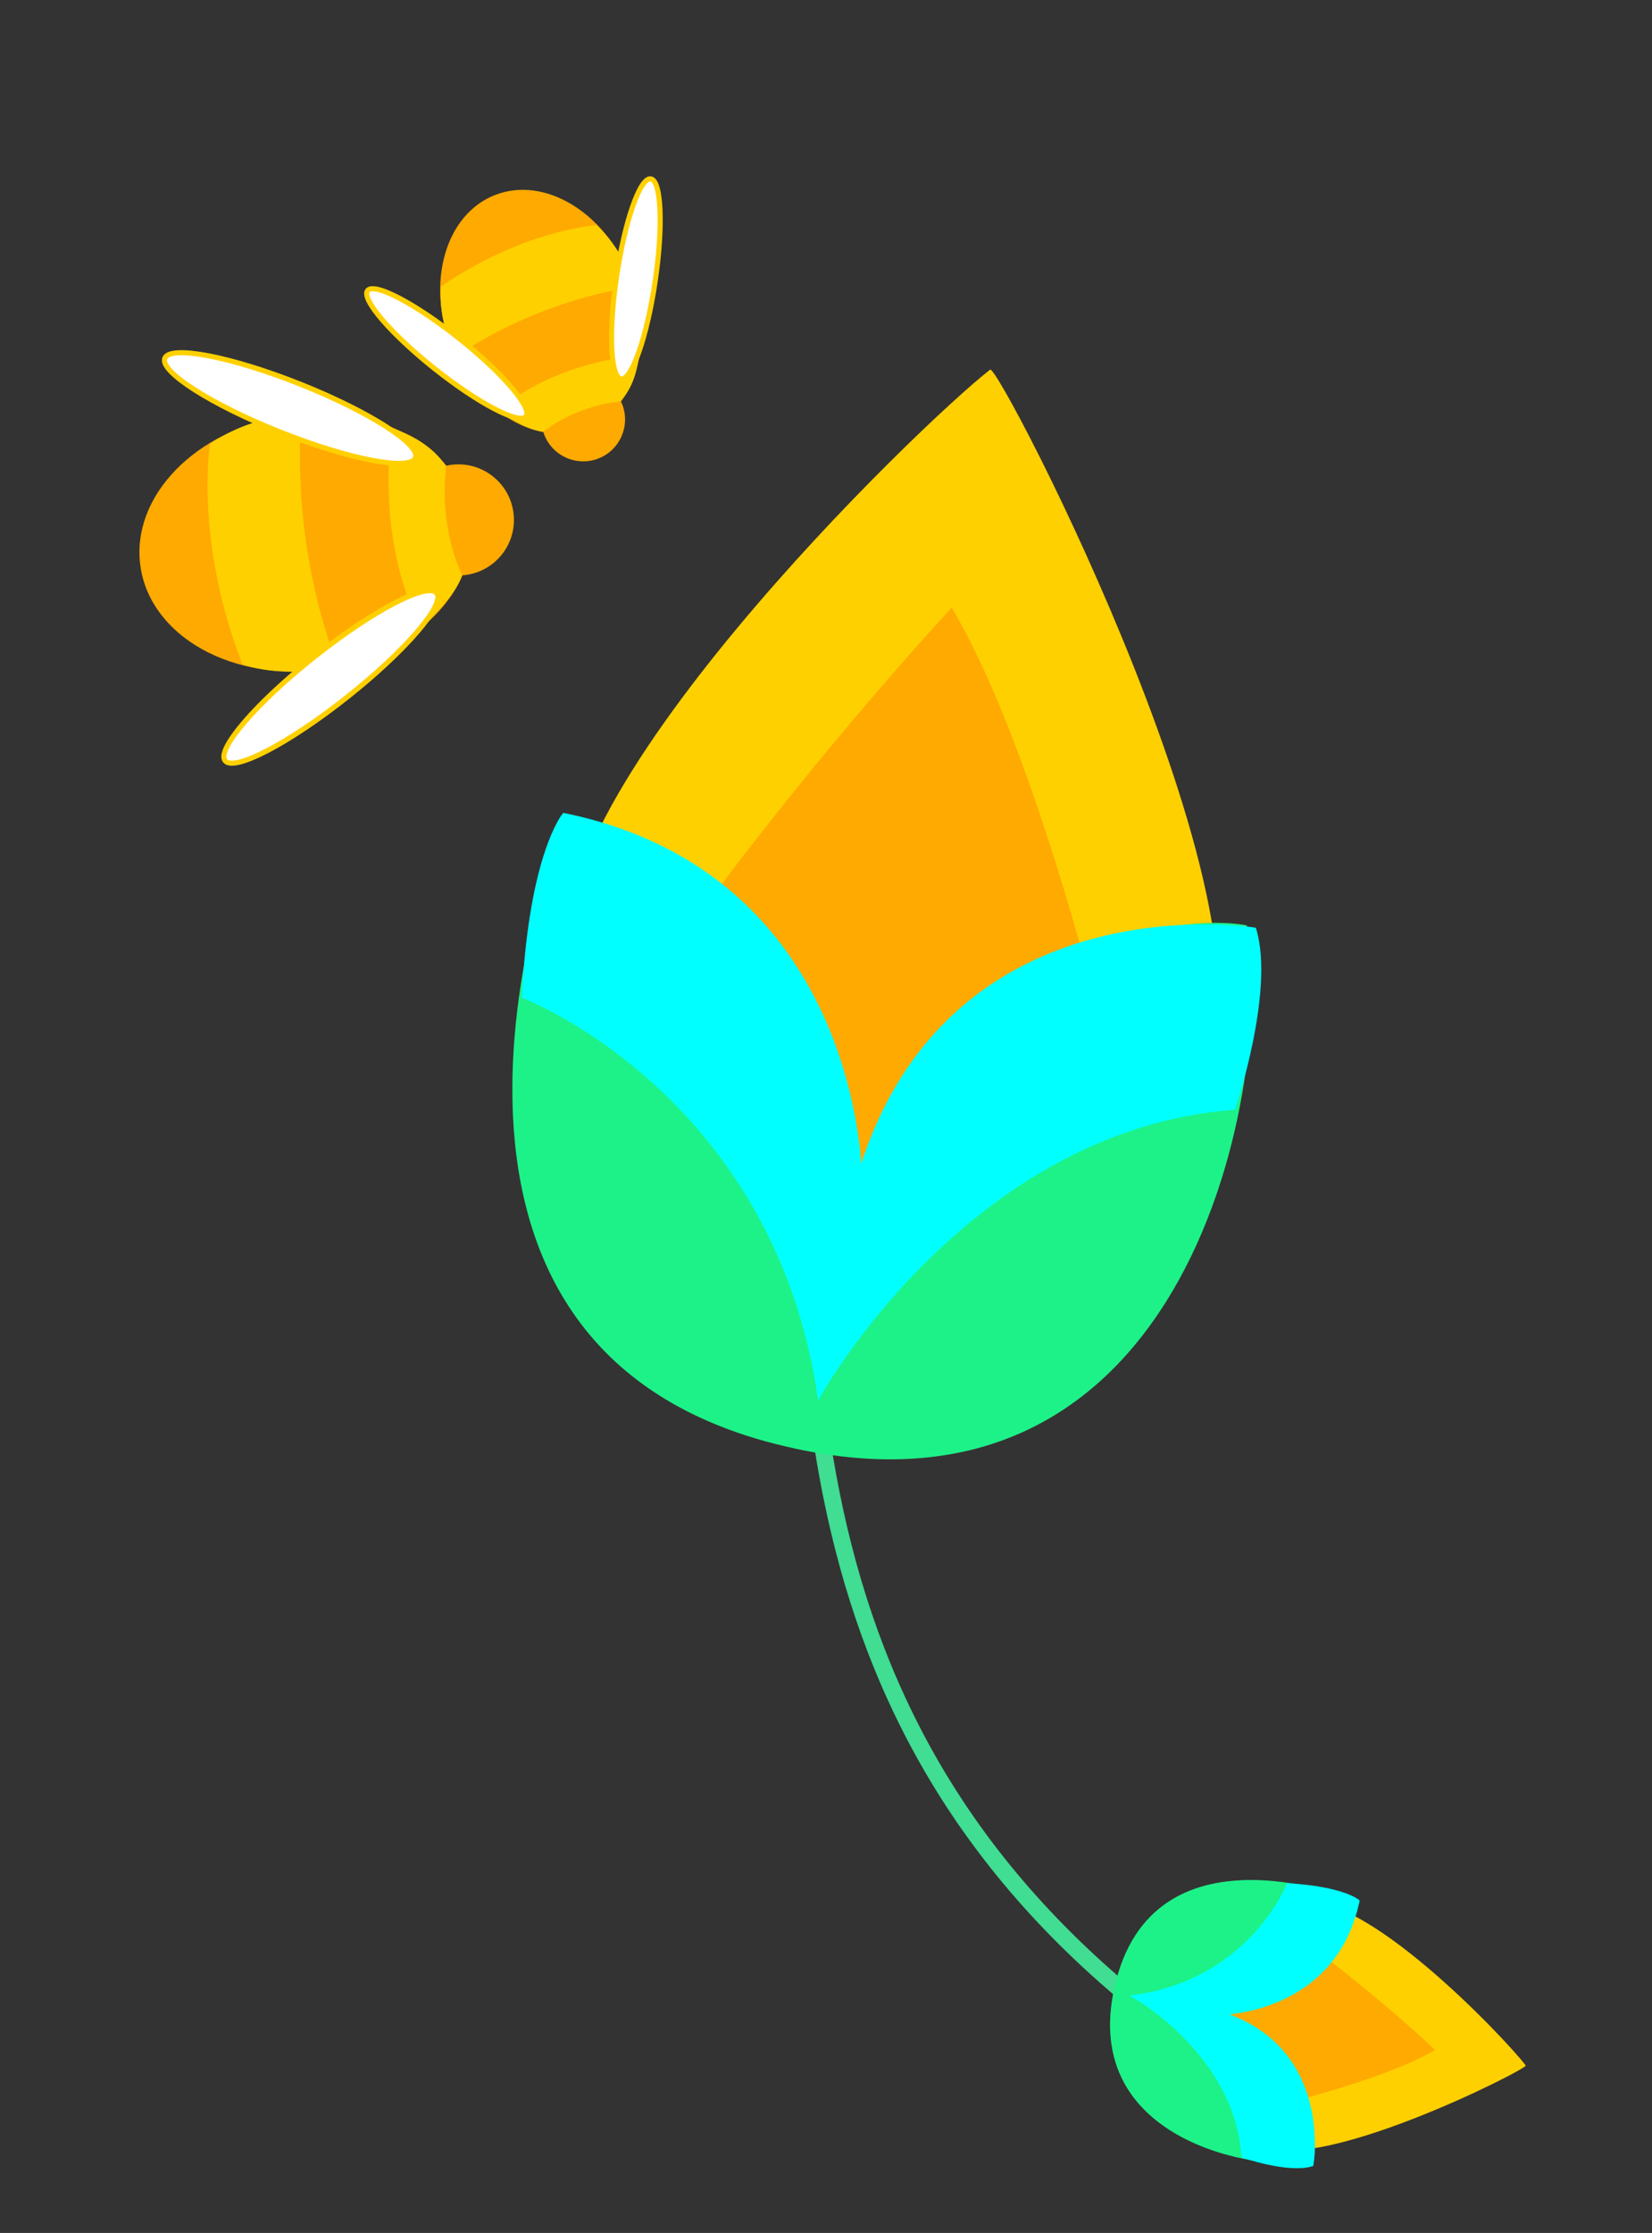 <?xml version="1.0" encoding="utf-8"?>
<!-- Generator: Adobe Illustrator 17.0.0, SVG Export Plug-In . SVG Version: 6.00 Build 0)  -->
<!DOCTYPE svg PUBLIC "-//W3C//DTD SVG 1.1//EN" "http://www.w3.org/Graphics/SVG/1.1/DTD/svg11.dtd">
<svg version="1.1" id="Layer_1" xmlns="http://www.w3.org/2000/svg" xmlns:xlink="http://www.w3.org/1999/xlink" x="0px" y="0px"
	 width="975.098px" height="1317.132px" viewBox="48.579 970.316 975.098 1317.132"
	 enable-background="new 48.579 970.316 975.098 1317.132" xml:space="preserve">
<rect x="48.579" y="970.316" width="975.098" height="1317.132" fill="#333333" stroke="none"/>
<g id="Comments">
	<g id="lines">
		<path fill="none" stroke="#40DD92" stroke-width="10" stroke-miterlimit="10" d="M528.898,1480.225
			c-9.82,250.592-30.254,488.747,186.843,668.364"/>
		<path fill="none" stroke="#40DD92" stroke-width="10" stroke-miterlimit="10" d="M525.899,1484.225"/>
	</g>
	<g id="patel-6">
		<g>
			<path fill="#FFD000" d="M949.154,2188.653c-11.503-15.192-97.756-106.602-134.745-95.593
				c-58.765,17.491-73.408,103.738-23.958,141.105C820.238,2256.675,950.64,2190.616,949.154,2188.653z"/>
			<path fill="#FFAA00" d="M827.172,2122.056c-1.818-1.993-5.662-2.701-8.279-3.356l-51.098-21.38
				c-4.396-1.1-9.051,0.042-12.438,3.052l-38.042,33.803c-3.801,3.378-5.421,8.581-4.21,13.52l10.838,44.164
				c1.212,4.938,5.057,8.801,9.99,10.035l51.778,12.956c2.99,0.748,6.145,0.467,8.955-0.797c0,0,68.221-15.363,101.021-34.542
				C859.746,2146.013,827.172,2122.056,827.172,2122.056z"/>
			<path fill="#1DF288" stroke="#1DF288" stroke-width="1.2" stroke-miterlimit="10" d="M849.492,2092.182
				c0,0-116.554-48.19-141.409,45.997s82.528,112.789,115.311,106.951c0,0,11.508-50.293-65.636-90.867
				C757.758,2154.262,828.745,2150.164,849.492,2092.182z"/>
			<path fill="#00FFFF" stroke="#00FFFF" stroke-width="2.5" stroke-miterlimit="10" d="M849.756,2091.835
				c0,0-8.914-7.519-40.683-9.392c0,0-21.961,55.954-90.098,65.708c0,0,59.555,33.843,63.613,93.816c0,0,26.177,9.057,40.031,5.023
				c0,0,11.792-68.959-54.575-89.321C768.044,2157.668,835.591,2157.953,849.756,2091.835z"/>
		</g>
	</g>
	<g id="patel-5">
		<g>
			<path fill="#FFD000" d="M633.007,1188.355c-39.553,30.507-277.145,258.737-247.421,355.438
				c47.224,153.63,273.64,189.993,370.433,59.498C814.326,1524.684,638.118,1184.413,633.007,1188.355z"/>
			<path fill="#FFAA00" d="M461.292,1509.658c-5.181,4.813-6.949,14.905-8.604,21.781L397.84,1665.88
				c-2.78,11.548,0.323,23.723,8.291,32.531l89.497,98.928c8.943,9.885,22.62,14.01,35.537,10.718l115.512-29.442
				c12.916-3.292,22.951-13.461,26.071-26.421l32.749-136.025c1.891-7.854,1.081-16.117-2.3-23.456
				c0,0-41.867-178.466-92.908-263.993C523.327,1423.713,461.292,1509.658,461.292,1509.658z"/>
			<g>
				<path fill="#1DF288" stroke="#1DF288" stroke-width="1.2" stroke-miterlimit="10" d="M382.463,1451.851
					c0,0-123.591,306.646,123.878,369.594s293.717-218.965,277.647-304.761c0,0-132.101-28.989-236.651,174.175
					C547.336,1690.858,534.934,1504.879,382.463,1451.851z"/>
				<path fill="#00FFFF" stroke="#00FFFF" stroke-width="2.5" stroke-miterlimit="10" d="M381.548,1451.166
					c0,0-19.502,23.541-23.668,106.861c0,0,147.184,56.257,174.344,234.633c0,0,87.318-156.901,244.428-168.94
					c0,0,23.128-68.828,12.229-105.049c0,0-181.035-29.298-232.856,145.143C556.025,1663.814,555.192,1486.75,381.548,1451.166z"/>
			</g>
		</g>
	</g>
	<g id="bee-1">
		<g>
			<path fill="#FFAA00" stroke="#FFAA00" stroke-miterlimit="10" d="M420.085,1133.565c-14.879-37.74-50.366-59.098-79.258-47.708
				c-28.899,11.394-40.264,51.223-25.385,88.963c10.745,27.255,32.238,45.972,54.233,49.966c0.186,0.617,0.406,1.238,0.647,1.85
				c4.9,12.428,18.946,18.536,31.381,13.634c12.428-4.9,18.534-18.953,13.634-31.381c-0.241-0.612-0.504-1.216-0.79-1.794
				C427.89,1189.161,430.83,1160.82,420.085,1133.565z"/>
			<path fill="#FFD000" d="M369.675,1224.786c0,0,16.61-14.397,44.872-17.691c0,0,9.549-8.266,11.056-27.263
				c0,0-48.799,3.29-82.622,32.573C342.982,1212.406,359.54,1224.771,369.675,1224.786z"/>
			<path fill="#FFD000" d="M317.769,1180.723c0,0,41.323-31.096,104.443-41.176c0,0-3.661-19.883-21.622-36.407
				c0,0-43.027,2.737-91.662,36.137C308.929,1139.277,306.205,1157.593,317.769,1180.723z"/>
			
				<ellipse transform="matrix(-0.783 -0.622 0.622 -0.783 -176.192 2296.463)" fill="#FFFFFF" stroke="#FFD000" stroke-width="3" stroke-miterlimit="10" cx="312.699" cy="1178.982" rx="59.687" ry="11.478"/>
			
				<ellipse transform="matrix(-0.147 0.989 -0.989 -0.147 1608.022 882.63)" fill="#FFFFFF" stroke="#FFD000" stroke-width="3" stroke-miterlimit="10" cx="423.627" cy="1134.318" rx="59.688" ry="11.478"/>
		</g>
		
			<animateTransform  type="translate" fill="remove" restart="always" calcMode="linear" begin="0.5" accumulate="none" repeatCount="indefinite" attributeName="transform" dur="4s" attributeType="XML" values="0,0; -35,-25; 40,-25; 32,20; -35,0; 0,0;" additive="replace">
			</animateTransform>
	</g>
	<g id="bee-2">
		<g>
			<path fill="#FFAA00" stroke="#FFAA00" stroke-miterlimit="10" d="M218.045,1216.026c-53.547,7.869-92.071,47.485-86.047,88.478
				c6.025,41.004,54.317,67.862,107.864,59.994c38.671-5.683,69.513-27.92,81.381-55.282c0.859-0.054,1.732-0.151,2.6-0.279
				c17.634-2.591,29.834-18.984,27.242-36.627c-2.591-17.634-18.993-29.833-36.627-27.242c-0.869,0.128-1.733,0.286-2.571,0.481
				C292.641,1222.769,256.716,1210.343,218.045,1216.026z"/>
			<path fill="#FFD000" d="M321.244,1309.216c0,0-13.66-25.95-9.356-63.667c0,0-7.839-14.916-32.06-22.642
				c0,0-10.545,64.395,17.226,117.227C297.054,1340.134,318.146,1322.379,321.244,1309.216z"/>
			<path fill="#FFD000" d="M248.238,1363.267c0,0-27.848-63.127-21.776-148.188c0,0-26.941-1.282-53.863,17.033
				c0,0-9.511,56.729,19.111,130.053C191.71,1362.166,214.678,1371.266,248.238,1363.267z"/>
			
				<ellipse transform="matrix(-0.784 0.621 -0.621 -0.784 1285.825 2291.411)" fill="#FFFFFF" stroke="#FFD000" stroke-width="3" stroke-miterlimit="10" cx="244.373" cy="1369.345" rx="79.628" ry="15.313"/>
			
				<ellipse transform="matrix(0.929 0.369 -0.369 0.929 462.356 4.205)" fill="#FFFFFF" stroke="#FFD000" stroke-width="3" stroke-miterlimit="10" cx="220.177" cy="1211.581" rx="79.629" ry="15.313"/>
		</g>
		
			<animateTransform  type="translate" fill="remove" restart="always" calcMode="linear" begin="0" accumulate="none" repeatCount="indefinite" attributeName="transform" dur="4.5s" attributeType="XML" values="0,0; -20,25; 25,20; 45,30; 25,10; 0,0;" additive="replace">
			</animateTransform>
	</g>
</g>
</svg>
